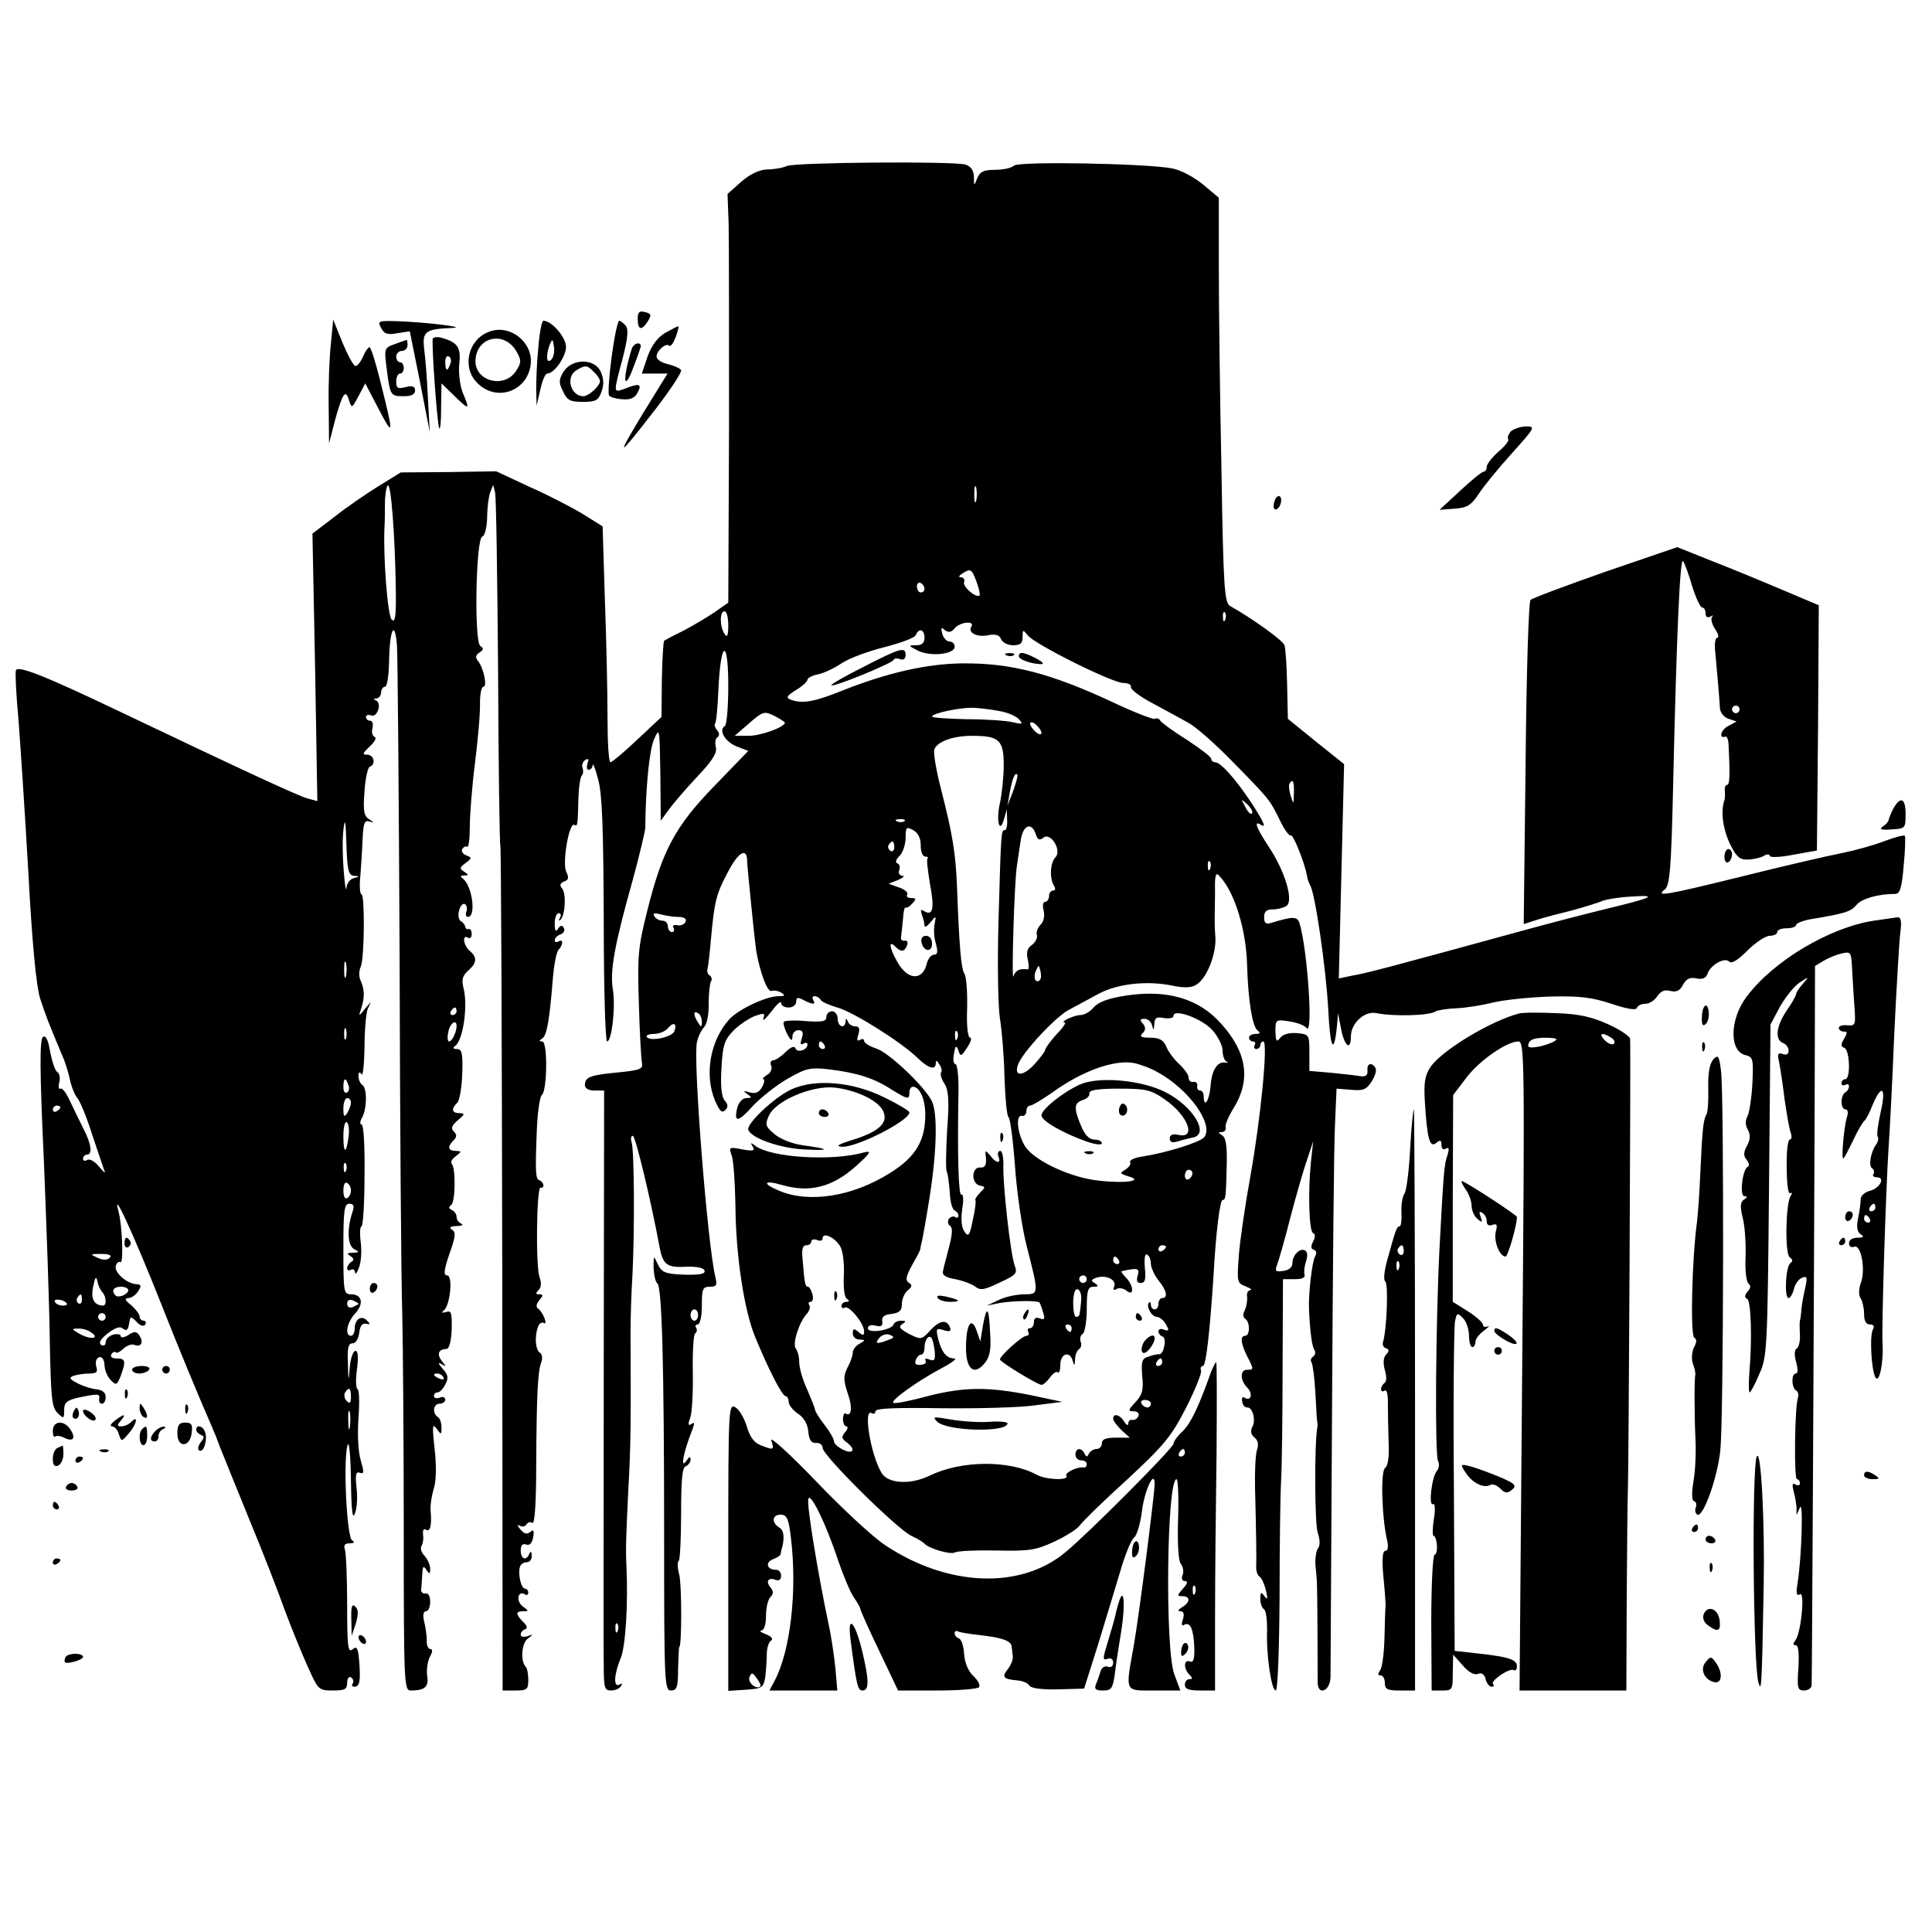 <?xml version="1.0" standalone="no"?>
<!DOCTYPE svg PUBLIC "-//W3C//DTD SVG 20010904//EN"
 "http://www.w3.org/TR/2001/REC-SVG-20010904/DTD/svg10.dtd">
<svg version="1.0" xmlns="http://www.w3.org/2000/svg"
 width="512pt" height="512pt" viewBox="0 0 512 512"
 preserveAspectRatio="xMidYMid meet">
<g transform="translate(0,512) scale(0.1,-0.1)"
fill="#000000" stroke="none">
<path d="M2085 4680 c-11 -5 -34 -9 -52 -9 -21 -1 -45 -12 -69 -33 l-36 -32 3
-80 c1 -45 1 -288 1 -542 l-2 -461 -37 -26 c-21 -14 -58 -36 -83 -49 -25 -12
-47 -24 -50 -26 -2 -2 -5 -48 -6 -102 l-1 -100 -64 -60 c-35 -33 -67 -60 -71
-60 -5 0 -8 53 -8 118 0 66 -3 206 -7 313 l-6 194 -51 32 c-28 17 -91 50 -141
72 l-90 42 -126 -2 -127 -1 -60 -37 c-32 -20 -85 -56 -116 -81 l-58 -44 7
-354 6 -355 -26 7 c-23 6 -170 74 -495 229 -205 98 -275 125 -278 110 -2 -8 1
-67 7 -131 5 -64 17 -245 26 -402 10 -189 21 -302 31 -335 15 -46 22 -64 58
-150 8 -17 17 -46 21 -65 4 -19 13 -42 20 -50 7 -8 24 -49 37 -90 14 -41 28
-84 32 -95 7 -17 5 -16 -12 4 -11 13 -24 21 -31 17 -6 -4 -11 -2 -11 3 0 6 5
11 10 11 16 0 12 29 -9 69 -10 20 -26 53 -36 74 -9 20 -20 35 -25 32 -4 -3 -6
4 -3 16 3 12 1 24 -5 28 -6 3 -14 28 -19 53 -5 32 -12 45 -19 40 -9 -5 -9 -86
2 -322 7 -173 15 -392 16 -486 3 -147 5 -173 20 -188 17 -17 18 -16 18 7 0 20
7 26 37 33 53 11 58 11 56 -3 -2 -7 2 -13 7 -13 6 0 10 8 10 18 0 11 -8 18
-23 20 -13 1 -36 8 -51 16 -22 11 -24 15 -11 20 9 3 28 6 41 6 20 0 24 4 19
19 -3 11 0 21 7 24 8 3 14 -5 15 -20 0 -14 8 -32 17 -41 14 -14 16 -13 26 12
14 39 13 46 -11 46 -12 0 -17 4 -14 11 4 6 9 8 12 5 3 -3 12 2 20 10 9 8 22
13 29 10 18 -7 25 6 14 24 -8 12 -13 13 -30 2 -11 -7 -20 -8 -20 -3 0 5 -9 7
-20 4 -11 -3 -20 -12 -20 -20 0 -8 -5 -11 -12 -7 -7 5 -2 15 17 30 21 16 33
20 41 13 9 -7 13 -4 16 12 3 21 4 22 20 6 10 -11 19 -13 23 -7 3 5 1 10 -4 10
-6 0 -11 5 -11 11 0 6 -10 19 -22 30 -17 13 -19 18 -8 19 8 0 20 8 26 18 10
15 8 18 -6 19 -26 2 -59 33 -53 49 3 8 8 12 12 9 9 -5 5 98 -5 135 -18 65 38
-56 115 -250 42 -107 98 -242 130 -315 5 -11 16 -38 24 -60 9 -22 43 -107 77
-190 34 -82 77 -192 95 -243 19 -51 47 -119 62 -152 26 -58 28 -60 65 -60 32
0 38 3 38 21 0 11 5 17 10 14 6 -4 8 -11 5 -16 -4 -5 -2 -9 4 -9 14 0 17 15
13 66 -3 37 -6 43 -18 33 -12 -10 -14 8 -14 119 0 72 -3 137 -6 146 -4 11 0
16 12 16 13 0 15 3 7 8 -14 9 -24 211 -12 252 4 14 8 -25 9 -90 1 -81 4 -108
10 -92 6 13 8 43 5 68 -4 36 -2 45 9 41 11 -4 11 2 2 33 -7 23 -9 69 -6 112 3
40 2 75 -2 76 -5 2 -6 26 -2 53 4 32 3 49 -4 49 -6 0 -13 -19 -15 -43 -3 -40
-4 -40 -5 11 -2 39 1 52 12 52 9 0 16 12 18 28 2 18 8 26 18 24 11 -3 12 -1 3
8 -15 16 -33 4 -33 -21 0 -10 -4 -19 -10 -19 -17 0 -11 35 11 59 24 26 19 51
-11 51 -19 0 -20 6 -20 120 0 102 2 120 16 120 11 0 14 -6 8 -22 -15 -46 -13
-88 4 -98 15 -8 15 -9 -3 -10 -15 0 -17 -2 -6 -9 9 -6 10 -11 2 -15 -6 -4 -11
-12 -11 -17 0 -6 5 -7 10 -4 6 3 10 0 11 -7 0 -7 5 -2 10 12 6 14 8 44 5 68
-3 23 -2 42 2 42 4 0 8 61 8 135 1 76 -2 135 -8 135 -5 0 -4 9 2 19 13 25 13
78 0 86 -5 3 -10 14 -10 23 0 11 3 13 8 5 4 -6 7 26 8 70 0 45 4 91 8 102 l9
20 -17 -20 c-16 -20 -16 -19 -8 5 9 29 8 48 -3 73 -4 9 -4 25 1 35 10 22 11
192 2 192 -4 0 -6 22 -3 49 2 27 5 71 6 99 2 41 5 49 18 45 13 -4 13 -3 -1 6
-14 9 -16 23 -12 74 2 34 9 64 14 65 17 6 11 32 -7 32 -14 0 -12 4 7 22 13 12
19 23 13 25 -6 2 -9 13 -6 23 3 11 0 20 -6 20 -6 0 -11 4 -11 10 0 5 6 7 14 4
16 -6 29 33 12 40 -7 3 -7 5 2 5 6 1 12 8 12 16 0 8 5 15 10 15 6 0 10 28 11
63 1 87 15 119 21 47 2 -30 5 -404 7 -830 1 -426 4 -849 7 -940 2 -91 4 -353
4 -582 0 -405 1 -418 19 -418 37 0 48 10 43 39 -2 16 1 38 7 50 8 14 8 21 1
21 -5 0 -10 10 -9 23 0 12 -3 34 -7 50 -4 17 -2 27 5 27 6 0 11 11 11 25 0 15
-5 24 -12 22 -7 -1 -13 4 -12 11 1 6 2 24 3 40 1 21 3 24 11 12 8 -13 10 -12
10 3 0 10 -7 25 -15 34 -8 8 -12 20 -8 26 4 7 6 20 4 31 -1 11 2 16 8 12 11
-7 16 12 12 52 -1 13 3 38 8 55 7 20 8 60 3 106 -7 62 -6 70 5 55 12 -17 13
-17 13 3 0 12 -4 25 -10 28 -15 10 -12 35 5 35 8 0 15 5 15 11 0 6 -7 9 -15 5
-8 -3 -15 -1 -15 4 0 6 4 10 10 10 5 0 14 9 20 21 9 17 8 25 -7 42 -12 13 -13
18 -3 12 13 -8 13 -7 1 8 -14 18 -9 32 12 32 7 0 13 20 14 52 1 44 -1 51 -15
46 -11 -3 -13 -2 -6 4 17 13 25 93 9 93 -10 0 -9 13 6 57 16 45 18 58 7 64 -9
6 -5 9 12 10 14 0 19 3 13 6 -7 2 -13 11 -13 18 0 7 -6 16 -12 18 -9 4 -10 8
-2 14 11 9 12 98 1 109 -4 4 1 13 11 20 16 13 16 13 0 14 -21 0 -23 11 -6 28
9 9 9 15 1 23 -9 9 -6 16 10 30 19 16 20 18 5 19 -21 0 -23 11 -6 28 6 6 12
41 13 77 2 53 -1 65 -14 65 -10 0 -12 3 -5 8 21 14 35 107 22 155 -5 21 -2 32
13 45 23 20 24 35 4 52 -17 14 -21 45 -5 35 6 -3 10 1 10 9 0 9 -3 15 -7 14
-5 -2 -9 1 -10 6 -1 5 -6 12 -12 15 -6 4 -8 17 -4 29 3 12 10 19 15 16 5 -3 7
-12 4 -20 -3 -8 -1 -14 4 -14 23 0 11 85 -14 102 -7 5 -6 8 4 8 13 0 13 1 0
10 -13 8 -12 11 4 23 17 13 17 14 2 20 -10 4 -14 11 -11 17 4 6 9 8 13 6 4 -2
7 21 7 52 0 32 6 109 14 172 8 63 14 134 13 158 0 23 4 42 9 42 11 0 1 49 -14
68 -8 10 -7 16 4 23 11 7 11 11 2 17 -17 11 -12 284 5 290 7 2 12 24 13 50 0
26 4 56 8 67 l8 20 5 -20 c3 -11 6 -225 8 -475 1 -250 4 -458 6 -461 2 -3 4
-508 5 -1122 l1 -1117 34 0 c31 0 34 3 34 28 0 16 -3 32 -7 35 -14 15 -11 61
5 74 16 12 16 13 0 7 -10 -3 -18 -2 -18 4 0 6 5 12 11 14 8 3 6 10 -5 20 -20
21 -20 28 1 28 15 0 15 1 -2 13 -18 14 -13 43 6 32 5 -4 9 -1 9 4 0 6 -4 11
-9 11 -10 0 -19 40 -13 58 2 7 10 12 18 12 8 0 14 8 13 18 0 10 -3 12 -6 5 -8
-21 -23 -15 -23 8 0 14 5 19 14 16 9 -4 16 3 19 19 3 18 1 22 -8 14 -9 -7 -16
-5 -26 7 -8 9 -9 14 -2 10 6 -4 14 -3 18 3 4 6 11 8 16 4 6 -3 10 53 10 153 1
184 4 252 14 274 3 10 2 20 -4 24 -12 7 -15 44 -5 69 3 9 10 13 15 10 12 -7
-2 29 -15 38 -6 4 -5 12 3 22 11 13 11 16 0 16 -10 0 -10 3 -2 11 8 8 8 20 3
34 -11 28 -8 245 3 238 4 -2 7 0 7 6 0 5 -5 11 -10 13 -11 3 -12 20 -7 141 2
43 8 82 13 85 14 11 16 142 1 142 -9 0 -9 2 0 8 12 8 19 45 28 157 3 39 10 74
16 79 12 13 12 29 -1 21 -5 -3 -10 -2 -10 3 0 6 7 13 16 16 8 3 12 11 8 17 -4
8 -9 7 -15 -2 -6 -10 -9 -6 -9 14 0 15 5 27 11 27 5 0 7 -6 3 -12 -4 -7 -4
-10 1 -6 13 12 16 69 5 83 -8 9 -6 14 5 19 12 4 13 10 6 25 -12 21 7 133 21
125 9 -5 9 -2 11 75 1 27 5 52 9 56 4 4 4 13 2 20 -3 7 0 16 7 21 9 5 10 2 6
-9 -3 -10 -2 -17 3 -17 6 0 10 6 11 13 0 6 7 -10 14 -38 11 -38 14 -129 15
-372 0 -178 4 -323 9 -323 12 0 23 92 15 139 -8 48 5 119 52 286 18 66 33 129
34 140 1 109 11 207 23 235 15 34 15 31 17 -90 l1 -125 22 30 c12 17 46 56 75
87 40 42 53 63 49 78 -3 11 -1 23 4 26 6 4 6 11 0 18 -6 7 -9 15 -6 18 3 3 7
44 9 93 6 129 26 135 26 8 0 -56 -4 -104 -9 -107 -18 -11 1 -42 31 -54 l31
-12 -89 -92 c-105 -108 -139 -172 -179 -333 -24 -95 -26 -119 -22 -242 2 -76
6 -147 8 -158 4 -18 -3 -21 -63 -27 -74 -7 -88 -12 -88 -34 0 -8 10 -14 25
-14 l26 0 -1 -727 c0 -401 -1 -758 0 -795 0 -61 2 -68 19 -68 11 0 23 5 27 12
4 7 3 8 -4 4 -17 -10 -15 27 3 70 13 31 20 147 15 247 -2 45 -1 71 5 197 7
121 7 180 6 420 0 36 2 103 5 150 6 115 5 330 -2 352 -3 10 -2 18 3 18 7 0 47
-167 70 -290 9 -51 19 -60 71 -57 29 1 47 -3 49 -10 3 -9 -11 -12 -54 -11 -51
2 -59 6 -70 28 -11 24 -11 24 -11 -10 1 -19 5 -38 10 -41 12 -8 18 -209 18
-667 0 -392 1 -412 18 -412 16 0 19 9 19 58 1 31 2 57 3 57 7 0 7 166 0 192
-5 18 -5 35 -1 37 3 3 6 59 6 125 0 89 3 122 12 125 7 3 13 11 13 18 0 9 -3 8
-10 -2 -15 -23 -12 6 5 55 18 48 18 48 5 40 -6 -4 -7 2 -1 17 5 13 8 68 7 122
-1 53 2 100 6 102 5 3 6 10 3 15 -4 5 -1 9 4 9 6 0 11 21 11 50 0 44 2 50 21
50 18 0 20 4 15 25 -21 85 -60 579 -49 623 3 15 12 33 19 40 7 7 13 34 12 62
0 27 3 53 6 59 4 5 2 12 -3 16 -6 3 -8 11 -6 18 2 7 6 41 9 77 9 100 14 121
44 177 28 55 52 69 52 31 1 -23 20 -210 24 -238 11 -60 30 -111 41 -106 6 2
18 0 26 -5 11 -7 9 -9 -8 -9 -32 0 -105 -34 -130 -61 -51 -56 -67 -147 -38
-216 12 -27 18 -34 27 -25 8 8 8 15 -2 26 -8 11 -11 39 -8 86 3 59 8 74 30 97
15 16 41 33 57 40 26 9 29 9 24 -6 -3 -9 6 -1 21 18 14 19 26 30 26 23 0 -7 9
-12 20 -12 11 0 20 7 20 15 0 12 4 13 19 5 25 -13 34 -13 26 0 -3 6 -2 10 4
10 5 0 13 -4 16 -10 3 -5 23 -14 44 -20 41 -11 169 -91 213 -134 29 -28 48
-33 48 -13 0 8 3 7 9 -3 6 -8 8 -18 5 -22 -3 -4 1 -18 9 -30 11 -18 13 -45 7
-123 -3 -55 -4 -104 -1 -110 3 -5 6 -30 8 -55 1 -25 7 -46 13 -48 5 -2 10 -8
10 -13 0 -6 -4 -8 -9 -4 -5 3 -13 0 -17 -6 -3 -6 -2 -14 4 -18 7 -4 6 -22 -3
-56 -7 -28 -15 -56 -16 -64 -3 -10 8 -17 33 -21 20 -4 44 -13 53 -20 13 -10
23 -9 64 11 44 20 48 25 40 45 -11 31 -31 208 -30 262 1 23 -3 42 -8 42 -6 0
-8 -7 -5 -15 8 -20 -6 -19 -22 3 -13 15 -14 15 -11 -8 1 -18 -3 -25 -15 -24
-24 2 -25 -43 -1 -48 15 -3 15 -4 0 -19 -9 -9 -14 -18 -12 -20 2 -3 -1 -26 -7
-52 -8 -42 -12 -46 -22 -31 -8 11 -10 32 -6 60 4 24 3 41 -2 38 -8 -5 -11 102
-8 269 1 42 -3 77 -8 77 -5 0 -7 12 -4 27 4 23 6 24 12 9 5 -17 8 -16 23 8 10
14 13 26 8 26 -6 0 -10 31 -8 78 1 42 -2 83 -7 91 -9 14 -14 71 -20 236 -4 85
-11 132 -42 253 -13 50 -21 98 -18 106 8 21 50 36 100 36 72 0 84 -11 84 -78
0 -31 -5 -76 -10 -100 -11 -47 -1 -85 11 -42 l7 25 1 -27 c1 -16 -2 -28 -6
-28 -10 0 -10 1 -17 -245 -3 -112 -1 -224 4 -255 5 -30 11 -100 12 -155 2 -55
6 -103 11 -106 4 -3 12 -62 17 -132 5 -70 19 -164 31 -210 33 -129 33 -127 -9
-127 -21 -1 -50 -7 -67 -16 l-30 -14 35 7 c35 6 100 7 105 1 1 -2 6 -13 9 -25
6 -18 4 -22 -8 -17 -11 4 -16 1 -16 -10 0 -9 -5 -16 -11 -16 -5 0 -7 -4 -4
-10 3 -5 1 -10 -5 -10 -11 0 -70 -53 -70 -63 0 -6 100 -67 110 -67 5 0 15 9
23 20 8 11 17 17 20 13 4 -3 7 6 7 20 0 31 26 38 33 10 4 -14 5 -13 6 4 0 12
5 24 11 28 5 3 7 12 4 19 -3 8 -1 17 5 21 6 3 11 33 11 66 0 49 3 59 18 59 13
0 14 2 4 9 -11 7 -11 9 1 14 25 10 56 -3 50 -21 -4 -10 -2 -13 6 -8 6 4 18 2
26 -4 21 -18 20 13 -1 34 -8 9 -14 16 -12 17 43 10 49 8 43 -11 -4 -14 -2 -20
8 -20 12 0 14 10 11 40 -2 25 0 39 6 35 6 -3 10 -14 10 -24 0 -10 9 -30 20
-44 22 -27 26 -47 10 -47 -5 0 -10 -7 -10 -15 0 -8 -4 -15 -10 -15 -5 0 -10 5
-10 12 0 6 -2 9 -5 6 -9 -9 7 -38 21 -38 7 0 18 -9 24 -20 9 -16 8 -18 -5 -14
-8 4 -15 2 -15 -4 0 -6 5 -12 11 -14 12 -4 3 -48 -9 -47 -4 1 -16 -2 -28 -6
-18 -5 -20 -13 -17 -52 4 -36 0 -50 -18 -69 -20 -21 -20 -24 -5 -24 10 0 16
-6 13 -12 -2 -7 -10 -12 -16 -11 -6 2 -11 -3 -11 -10 0 -6 -5 -4 -11 6 -11 18
-29 23 -29 7 0 -5 10 -18 22 -30 l22 -20 -37 0 c-26 0 -37 -4 -37 -15 0 -8 -6
-15 -14 -15 -8 0 -17 -6 -20 -12 -5 -10 -7 -10 -12 0 -8 17 -24 15 -24 -3 0
-8 7 -15 15 -15 8 0 15 -4 15 -10 0 -5 -3 -10 -7 -9 -18 3 -52 -14 -47 -22 8
-13 -54 -11 -79 3 -72 39 -199 38 -282 -2 -53 -26 -112 -22 -129 7 -29 49 -49
172 -26 158 6 -3 10 -1 10 5 0 8 53 10 178 8 97 -1 209 2 247 8 l70 9 -85 18
c-111 22 -174 22 -272 -3 -44 -12 -84 -20 -90 -18 -12 4 60 56 127 92 27 14
43 26 34 26 -21 0 -34 17 -43 53 -6 26 -5 28 15 22 15 -5 20 -3 17 6 -8 23
-27 21 -52 -6 -24 -26 -25 -26 -57 -10 -24 13 -29 19 -18 26 11 7 11 9 -3 9
-9 0 -18 -4 -20 -10 -5 -15 -68 -25 -68 -10 0 7 8 10 20 7 15 -4 20 -1 18 11
-2 12 5 18 25 20 21 3 27 9 27 26 0 13 7 29 15 36 13 10 13 15 3 21 -9 6 -7
17 9 46 12 21 22 40 22 43 0 3 2 12 4 20 2 8 12 62 21 120 19 122 21 222 5
253 -21 40 -113 127 -146 138 -18 6 -33 15 -33 20 0 6 -5 7 -11 3 -8 -4 -9 0
-4 15 4 15 2 21 -8 21 -9 0 -18 6 -20 13 -4 9 -6 9 -6 0 -2 -21 -21 -14 -21 7
0 11 -7 20 -15 20 -8 0 -15 -7 -15 -15 0 -12 -11 -14 -55 -11 -30 3 -56 1 -58
-2 -2 -4 2 -18 9 -32 10 -19 14 -20 14 -7 0 9 7 17 16 17 11 0 14 -6 9 -21 -5
-15 -4 -19 4 -15 6 4 11 3 11 -2 0 -15 -28 -23 -32 -10 -3 7 -13 3 -26 -10
-12 -12 -27 -22 -33 -22 -6 0 -9 -7 -5 -15 3 -8 -2 -19 -12 -24 -9 -6 -13 -11
-9 -11 4 0 3 -9 -3 -20 -8 -15 -17 -19 -33 -15 -17 5 -19 4 -7 -4 13 -9 13
-11 -2 -11 -10 0 -20 -11 -24 -25 -10 -41 2 -40 41 4 21 22 62 55 92 72 49 28
59 31 111 25 73 -9 118 -23 164 -53 44 -27 48 -28 48 -8 0 8 4 15 9 15 17 0
31 -28 33 -66 2 -74 -23 -119 -94 -163 -99 -62 -213 -80 -292 -47 -47 19 -43
30 5 16 75 -22 136 -6 199 51 37 34 41 40 20 35 -85 -24 -248 -14 -289 18 -12
9 -13 8 -6 -3 6 -11 1 -12 -28 -7 -35 7 -36 6 -28 -16 5 -13 9 -74 10 -135 1
-130 23 -277 53 -348 35 -85 71 -155 80 -155 4 0 8 -7 8 -15 0 -8 11 -22 24
-31 16 -10 26 -27 28 -47 2 -23 8 -32 21 -31 9 1 17 -5 17 -13 0 -20 196 -214
235 -233 17 -8 32 -17 35 -21 12 -13 70 -30 81 -23 7 4 57 6 110 5 86 -2 104
1 152 23 30 14 61 33 69 44 7 10 63 65 125 121 99 92 117 114 156 190 24 47
42 92 40 99 -3 6 0 12 5 12 8 0 18 88 28 240 6 112 17 200 24 200 8 0 9 6 11
94 1 49 -2 71 -12 77 -11 7 -11 9 -1 9 7 0 12 6 10 13 -2 6 8 29 21 50 46 74
36 147 -31 222 -60 69 -145 94 -258 76 -44 -7 -70 -17 -82 -31 -9 -11 -24 -20
-35 -20 -16 0 -57 -19 -41 -20 4 0 -6 -15 -23 -32 -16 -18 -29 -36 -29 -40 0
-4 -13 -21 -29 -39 -30 -32 -55 -33 -43 0 12 33 101 128 135 145 17 9 52 28
76 41 50 28 130 37 198 23 27 -6 49 -6 61 1 29 15 55 80 53 126 -2 22 -2 47
-2 55 0 8 1 39 1 69 -1 43 2 51 12 39 40 -42 71 -143 73 -238 3 -94 14 -163
29 -172 7 -5 5 -8 -6 -8 -10 0 -18 -4 -18 -10 0 -5 5 -10 11 -10 5 0 7 -4 4
-10 -3 -5 -1 -10 4 -10 6 0 11 5 11 10 0 6 4 10 8 10 13 0 -7 -204 -34 -355
-14 -77 -28 -173 -31 -212 -5 -70 -5 -73 18 -82 13 -5 19 -10 12 -10 -6 -1
-10 -9 -8 -18 1 -10 -2 -26 -6 -35 -6 -10 -5 -19 1 -23 13 -8 13 -45 0 -45
-14 0 -12 -20 5 -54 18 -35 18 -36 0 -36 -19 0 -19 -27 0 -47 16 -16 11 -38
-7 -27 -5 4 -8 -1 -6 -10 1 -10 7 -16 13 -16 14 2 24 -33 14 -51 -6 -11 -4
-21 6 -29 9 -7 11 -19 6 -33 -4 -12 -6 -58 -5 -102 3 -115 4 -187 3 -209 0
-11 4 -22 10 -25 5 -4 12 -20 16 -36 5 -23 4 -26 -4 -15 -9 12 -11 11 -11 -7
0 -12 4 -24 10 -28 5 -3 8 -27 8 -53 -3 -64 11 -162 23 -162 5 0 9 102 10 248
0 136 2 274 4 307 2 33 4 167 4 298 l1 237 31 0 c20 0 29 4 26 13 -2 6 0 22 4
34 5 14 4 25 -2 29 -14 8 -34 -12 -34 -34 0 -10 -9 -18 -24 -20 -20 -3 -23 -1
-17 15 4 10 21 68 36 128 16 61 36 130 45 155 l15 45 -6 -55 c-8 -78 -5 -184
6 -188 6 -2 6 -10 0 -22 -7 -13 -6 -20 2 -22 7 -3 8 -9 3 -18 -8 -13 -18 -103
-16 -140 3 -64 8 -97 14 -107 4 -6 3 -14 -3 -18 -6 -4 -8 -11 -4 -16 3 -6 8
-43 10 -82 2 -40 4 -74 5 -77 1 -3 1 -9 0 -13 -8 -44 -7 -256 1 -278 6 -18 7
-34 1 -42 -5 -6 -8 -27 -7 -44 2 -18 4 -41 4 -50 1 -15 2 -173 2 -261 0 -37
33 -24 34 13 0 17 2 333 4 703 2 371 5 715 8 765 l4 92 38 -3 c32 -3 41 0 55
22 9 14 14 30 10 36 -10 16 -23 12 -21 -7 1 -13 -5 -17 -19 -15 -11 2 -46 6
-77 9 l-58 5 0 49 c0 47 -1 48 -32 51 -21 2 -38 -3 -45 -12 -10 -13 -12 -10
-13 17 0 31 1 32 38 26 20 -3 40 -11 44 -17 19 -27 3 208 -18 277 -6 19 -17
19 -76 1 -13 -4 -18 0 -18 15 0 15 6 21 23 21 12 0 28 4 36 9 20 13 -3 91 -46
156 -33 50 -41 71 -23 60 17 -11 11 4 -24 58 -42 63 -81 107 -96 107 -5 0 -10
4 -10 9 0 5 -29 27 -64 50 -35 22 -67 45 -71 51 -3 6 -10 8 -15 5 -4 -2 -54
17 -111 44 -165 77 -270 104 -398 103 -96 -1 -199 -25 -316 -71 -76 -31 -109
-37 -140 -25 -13 5 -10 10 14 25 17 10 31 23 31 28 0 4 12 11 28 14 15 3 43
16 62 29 19 13 70 32 114 43 43 11 81 25 83 32 8 20 23 15 23 -7 0 -14 -7 -20
-22 -20 -22 0 -21 -1 4 -14 33 -17 98 -10 98 10 0 8 -6 14 -14 14 -7 0 -16 9
-19 21 -4 16 -3 18 7 9 10 -7 17 -6 26 5 14 17 55 21 44 4 -10 -16 16 -29 47
-22 18 3 28 0 32 -11 4 -9 18 -16 32 -16 19 0 25 5 25 22 0 20 1 20 13 5 16
-23 225 -127 254 -127 13 0 22 -5 20 -11 -1 -6 25 -26 58 -43 33 -18 76 -41
95 -52 19 -10 70 -55 113 -99 103 -105 101 -103 128 -157 12 -26 26 -45 30
-42 6 4 38 -76 43 -109 1 -7 5 -17 8 -23 13 -20 42 -219 48 -329 5 -104 15
-123 23 -45 l3 35 8 -42 c9 -46 26 -59 26 -20 0 36 37 69 68 62 45 -9 141 -7
157 5 6 3 30 7 55 8 25 1 68 8 96 15 28 7 95 14 150 16 81 2 112 -2 164 -19
42 -14 66 -18 68 -11 2 6 12 11 23 11 10 0 24 9 31 20 9 13 19 18 34 14 16 -4
26 0 34 16 9 16 18 21 36 17 16 -3 25 1 29 12 7 23 45 45 57 33 7 -7 23 3 49
29 21 21 48 39 59 39 11 0 20 5 20 10 0 6 11 10 25 10 14 0 25 4 25 9 0 4 17
11 38 15 92 15 107 20 122 38 13 16 56 29 102 29 13 0 18 15 23 75 4 41 5 77
3 79 -2 3 -27 -4 -54 -14 -28 -11 -79 -25 -114 -32 -36 -7 -153 -34 -261 -61
-211 -52 -232 -55 -207 -35 13 10 17 53 22 277 9 392 18 602 26 593 4 -4 15
-34 24 -65 10 -32 22 -58 27 -58 5 0 9 -7 9 -16 0 -9 5 -12 13 -8 6 4 9 3 4
-1 -4 -5 0 -19 8 -32 9 -13 11 -23 6 -23 -6 0 -8 -19 -5 -42 4 -46 10 -109 12
-145 1 -12 11 -24 23 -28 l21 -7 -22 -12 c-20 -10 -26 -35 -7 -28 4 1 8 -10 8
-25 4 -76 3 -103 -4 -103 -5 0 -7 -8 -6 -17 1 -10 0 -20 -1 -23 -10 -29 -5
-72 12 -111 18 -38 27 -47 47 -47 14 0 34 4 44 9 9 6 17 6 17 1 0 -5 28 -4 63
3 l62 11 3 325 2 325 -97 41 c-54 23 -139 58 -188 77 l-90 36 -190 -65 c-105
-37 -194 -70 -199 -75 -5 -5 -11 -200 -13 -434 l-5 -425 34 11 c18 6 60 17 93
25 33 9 68 20 78 24 9 5 45 11 80 13 74 5 57 -3 -68 -33 -49 -12 -146 -37
-215 -56 -354 -97 -418 -114 -454 -120 l-38 -8 7 284 7 284 -75 60 -74 60 -2
90 c-1 50 -4 97 -7 105 -4 13 -87 72 -144 104 -15 8 -18 48 -23 360 -4 193 -7
434 -7 536 l0 186 -43 36 c-25 20 -59 38 -82 42 -73 13 -406 19 -418 7 -6 -6
-28 -11 -49 -11 -31 0 -41 -5 -48 -22 -9 -22 -9 -22 -9 3 -1 19 -8 28 -23 33
-35 9 -450 6 -473 -4z m-1036 -1125 c1 -70 -2 -86 -11 -77 -11 11 -23 169 -19
247 1 11 1 37 1 58 0 21 3 43 7 50 9 13 20 -132 22 -278z m1538 238 c-3 -10
-5 -2 -5 17 0 19 2 27 5 18 2 -10 2 -26 0 -35z m1 -215 c6 -17 10 -33 8 -36
-9 -8 -46 24 -41 35 2 7 -1 13 -8 13 -8 0 -6 4 3 10 22 14 25 13 38 -22z
m-138 -19 c0 -5 -4 -9 -10 -9 -5 0 -10 7 -10 16 0 8 5 12 10 9 6 -3 10 -10 10
-16z m-520 -96 c0 -28 -3 -34 -10 -23 -13 20 -13 60 0 60 6 0 10 -17 10 -37z
m1317 15 c-3 -8 -6 -5 -6 6 -1 11 2 17 5 13 3 -3 4 -12 1 -19z m-595 -243 c21
-4 43 -14 49 -22 11 -12 8 -13 -17 -7 -16 4 -71 8 -121 8 -51 1 -93 4 -93 7 0
9 81 26 115 23 17 -1 47 -5 67 -9z m1958 5 c0 -5 -4 -10 -10 -10 -5 0 -10 5
-10 10 0 6 5 10 10 10 6 0 10 -4 10 -10z m-2530 -35 c0 -12 -64 -35 -96 -35
l-37 0 38 33 c37 32 40 33 67 20 15 -8 28 -16 28 -18z m680 -27 c0 -6 -7 -5
-15 2 -8 7 -15 17 -15 22 0 6 7 5 15 -2 8 -7 15 -17 15 -22z m-75 -154 l-15
-39 6 35 c7 38 14 54 20 47 2 -2 -3 -21 -11 -43z m744 -6 c-1 -31 -1 -31 -8
-8 -5 14 -6 28 -4 33 9 15 13 6 12 -25z m-111 -54 c-4 -3 -12 5 -18 18 -12 22
-12 22 6 6 10 -10 15 -20 12 -24z m-2380 -165 c16 -1 16 -2 0 -6 -10 -2 -19
-14 -20 -26 -1 -12 -4 7 -7 43 -3 36 -4 85 -1 110 4 35 6 27 8 -37 2 -70 6
-83 20 -84z m1459 145 c-3 -3 -12 -4 -19 -1 -8 3 -5 6 6 6 11 1 17 -2 13 -5z
m43 -64 c0 -17 5 -30 12 -30 6 0 9 -2 6 -5 -3 -3 1 -34 7 -70 12 -64 7 -84
-17 -69 -8 5 -9 2 -5 -10 4 -10 7 -23 7 -29 0 -6 7 -2 16 9 15 18 15 18 11 -4
-3 -13 -2 -36 3 -52 6 -23 5 -30 -5 -30 -7 0 -16 -11 -19 -24 -11 -46 -51 -44
-78 5 -21 36 -24 59 -6 41 16 -16 25 -15 32 3 3 8 0 14 -7 12 -7 -1 -11 4 -9
11 1 6 3 27 5 46 1 19 4 33 7 31 3 -2 11 3 18 11 11 12 10 14 -3 14 -9 0 -14
4 -11 9 4 5 -6 14 -21 19 l-28 10 25 10 c14 6 19 11 11 11 -7 1 -11 7 -8 15 3
8 1 16 -5 18 -6 2 -4 10 6 20 9 9 16 31 16 48 0 28 2 30 20 20 13 -7 20 -21
20 -40z m305 29 c5 -15 10 -17 20 -9 19 16 50 -34 32 -52 -14 -14 -16 -56 -4
-75 5 -8 4 -13 -2 -13 -6 0 -11 -7 -11 -15 0 -8 -5 -15 -10 -15 -6 0 -8 -10
-4 -24 3 -14 0 -29 -9 -37 -7 -8 -12 -20 -9 -27 2 -7 -4 -19 -13 -26 -13 -9
-16 -20 -11 -40 3 -14 3 -26 -1 -25 -20 3 -32 -2 -37 -18 -6 -21 2 251 9 293
2 16 7 46 10 67 6 41 29 50 40 16z m-375 -35 c0 -8 -5 -12 -10 -9 -6 4 -8 11
-5 16 9 14 15 11 15 -7z m837 -56 c-3 -8 -6 -5 -6 6 -1 11 2 17 5 13 3 -3 4
-12 1 -19z m-1409 -128 c15 0 22 -5 19 -12 -2 -7 -12 -12 -22 -10 -10 2 -14
-1 -10 -7 3 -6 1 -11 -4 -11 -6 0 -11 7 -11 15 0 8 -6 15 -14 15 -8 0 -18 5
-22 12 -5 8 0 9 17 5 13 -4 35 -7 47 -7z m-881 -157 c-3 -10 -5 -2 -5 17 0 19
2 27 5 18 2 -10 2 -26 0 -35z m1839 -10 c-11 -11 -19 6 -11 24 8 17 8 17 12 0
3 -10 2 -21 -1 -24z m-1546 -83 c0 -5 -5 -10 -11 -10 -5 0 -7 5 -4 10 3 6 8
10 11 10 2 0 4 -4 4 -10z m650 -28 c0 -15 -2 -15 -10 -2 -13 20 -13 33 0 25 6
-3 10 -14 10 -23z m1353 -22 c15 -17 27 -41 27 -54 0 -14 5 -27 10 -29 6 -3 5
-4 -2 -3 -22 4 -37 -20 -40 -63 -3 -38 -18 -60 -18 -26 0 8 -4 15 -10 15 -5 0
-9 6 -7 13 1 6 -4 11 -10 10 -7 -2 -13 3 -13 11 0 8 -12 24 -26 37 -14 13 -29
34 -34 47 -7 16 -18 22 -42 22 -24 0 -29 3 -20 12 8 8 9 15 1 25 -9 10 -8 13
4 13 9 0 18 -8 20 -17 4 -15 5 -14 6 3 1 17 6 20 26 16 14 -2 25 0 25 6 0 20
75 -7 103 -38z m-2003 11 c0 -16 -12 -41 -20 -41 -4 0 -5 11 -2 25 4 23 22 36
22 16z m577 -14 c-6 -16 -65 -28 -73 -15 -3 4 6 8 19 8 14 0 30 7 37 15 15 18
25 13 17 -8z m-870 -19 c-3 -7 -5 -2 -5 12 0 14 2 19 5 13 2 -7 2 -19 0 -25z
m1620 0 c-3 -8 -6 -5 -6 6 -1 11 2 17 5 13 3 -3 4 -12 1 -19z m-352 -18 c3 -5
1 -10 -4 -10 -6 0 -11 5 -11 10 0 6 2 10 4 10 3 0 8 -4 11 -10z m884 -72 c83
-46 149 -139 122 -172 -11 -13 -99 -41 -164 -51 -21 -3 -35 -10 -32 -15 3 -5
-3 -13 -12 -19 -16 -10 -16 -11 6 -18 44 -12 -4 -20 -75 -12 -74 7 -169 51
-196 89 -21 31 -28 86 -10 83 6 -2 12 4 12 12 0 8 4 15 10 15 5 0 32 16 59 35
79 57 163 87 215 78 16 -3 46 -14 65 -25z m-2146 -33 c4 -8 2 -17 -3 -20 -6
-4 -10 3 -10 14 0 25 6 27 13 6z m7 -47 c0 -7 -5 -20 -10 -28 -8 -12 -10 -9
-10 13 0 15 5 27 10 27 6 0 10 -6 10 -12z m-770 -12 c0 -3 -4 -8 -10 -11 -5
-3 -10 -1 -10 4 0 6 5 11 10 11 6 0 10 -2 10 -4z m764 -77 c-6 -48 -14 -48
-14 0 0 23 4 40 9 37 5 -3 7 -20 5 -37z m-7 -91 c-3 -8 -6 -5 -6 6 -1 11 2 17
5 13 3 -3 4 -12 1 -19z m2243 -7 c0 -6 -4 -13 -10 -16 -5 -3 -10 1 -10 9 0 9
5 16 10 16 6 0 10 -4 10 -9z m-2230 -46 c0 -8 -4 -17 -10 -20 -6 -4 -10 5 -10
20 0 15 4 24 10 20 6 -3 10 -12 10 -20z m1299 -153 c6 -15 9 -49 7 -77 -1 -28
2 -53 8 -57 8 -5 7 -8 -1 -8 -7 0 -13 -5 -13 -11 0 -5 4 -8 9 -4 11 6 51 -42
51 -63 0 -12 -3 -12 -15 -2 -12 10 -15 10 -15 -4 0 -9 8 -16 18 -16 16 -1 16
-1 0 -11 -10 -5 -18 -16 -18 -23 0 -8 -6 -26 -14 -40 -11 -23 -11 -33 0 -67
14 -38 11 -65 -5 -55 -3 3 -7 -4 -7 -15 0 -10 4 -19 9 -19 5 0 4 -7 -3 -15
-11 -13 -10 -18 6 -29 10 -8 16 -17 12 -21 -8 -9 -48 13 -48 26 0 6 -11 25
-25 43 -14 18 -25 36 -25 40 0 4 -10 28 -21 54 -12 25 -21 58 -21 72 0 14 -4
30 -9 36 -10 12 9 71 29 92 7 8 10 18 7 23 -4 5 -2 9 3 9 6 0 8 9 5 20 -3 11
-8 20 -12 20 -7 0 -9 8 -14 73 -3 26 0 37 10 37 7 0 13 4 13 10 0 5 7 7 15 4
8 -4 15 -2 15 4 0 20 39 -1 49 -26z m861 4 c0 -3 -4 -8 -10 -11 -5 -3 -10 -1
-10 4 0 6 5 11 10 11 6 0 10 -2 10 -4z m-2799 -29 c-7 -7 -18 -7 -33 0 -20 9
-20 10 10 10 22 0 29 -4 23 -10z m2674 -7 c3 -5 1 -10 -4 -10 -6 0 -11 5 -11
10 0 6 2 10 4 10 3 0 8 -4 11 -10z m-2694 -84 c11 -12 12 -36 2 -36 -24 1 -33
18 -26 51 5 25 8 28 11 14 2 -11 8 -24 13 -29z m2609 34 c0 -5 -4 -10 -10 -10
-5 0 -10 5 -10 10 0 6 5 10 10 10 6 0 10 -4 10 -10z m-2540 -29 c0 -11 -26
-22 -34 -14 -12 12 -5 23 14 23 11 0 20 -4 20 -9z m2525 -29 c-1 -15 -3 -30
-4 -34 0 -5 -5 -8 -9 -8 -5 0 -8 17 -8 39 1 25 5 37 13 34 6 -3 10 -17 8 -31z
m-2648 3 c0 -8 -4 -12 -9 -9 -5 3 -6 10 -3 15 9 13 12 11 12 -6z m-41 -8 c4
-4 0 -7 -9 -7 -9 0 -18 4 -21 9 -7 10 20 9 30 -2z m774 -2 c0 -2 -7 -5 -15 -9
-9 -3 -15 0 -15 9 0 9 6 12 15 9 8 -4 15 -7 15 -9z m900 -30 c0 -8 -4 -15 -10
-15 -5 0 -10 7 -10 15 0 8 5 15 10 15 6 0 10 -7 10 -15z m-1570 -5 c0 -5 -4
-10 -10 -10 -5 0 -10 5 -10 10 0 6 5 10 10 10 6 0 10 -4 10 -10z m2560 -30 c0
-5 -2 -10 -4 -10 -3 0 -8 5 -11 10 -3 6 -1 10 4 10 6 0 11 -4 11 -10z m-2600
-10 c26 -16 3 -22 -27 -6 -23 13 -24 15 -8 15 11 1 27 -3 35 -9z m2114 -21
c-30 -12 -37 -10 -24 5 6 8 19 12 27 9 14 -6 14 -8 -3 -14z m123 -29 c2 -24 0
-28 -14 -23 -9 4 -14 2 -10 -3 3 -6 -3 -10 -13 -11 -13 -1 -17 3 -13 13 3 8 9
14 14 14 5 0 9 8 9 18 0 20 10 35 18 27 3 -3 7 -18 9 -35z m603 -30 c0 -5 -5
-10 -11 -10 -5 0 -7 5 -4 10 3 6 8 10 11 10 2 0 4 -4 4 -10z m-1905 -40 c3 -6
-1 -7 -9 -4 -18 7 -21 14 -7 14 6 0 13 -4 16 -10z m-245 -52 c0 -16 -3 -19
-11 -11 -6 6 -8 16 -5 22 11 17 16 13 16 -11z m2120 -18 c0 -5 -4 -10 -9 -10
-6 0 -13 5 -16 10 -3 6 1 10 9 10 9 0 16 -4 16 -10z m-2123 -62 c-2 -13 -4 -5
-4 17 -1 22 1 32 4 23 2 -10 2 -28 0 -40z m710 -540 c-3 -8 -6 -5 -6 6 -1 11
2 17 5 13 3 -3 4 -12 1 -19z"/>
<path d="M2442 2623 c5 -25 28 -28 28 -4 0 12 -6 21 -16 21 -9 0 -14 -7 -12
-17z"/>
<path d="M2862 2246 c-46 -21 -102 -66 -102 -82 0 -14 56 -47 122 -70 21 -7
38 -9 38 -4 0 6 -9 10 -20 10 -13 0 -25 12 -35 36 -20 48 -19 61 5 69 11 3 19
12 17 18 -1 8 22 12 78 12 71 0 85 -3 121 -28 60 -41 86 -104 39 -95 -17 4
-25 1 -25 -9 0 -10 6 -12 21 -8 12 4 29 8 38 10 49 7 4 83 -71 121 -64 32
-176 42 -226 20z"/>
<path d="M2967 2186 c-3 -8 -2 -18 3 -21 13 -8 24 15 12 27 -6 6 -11 4 -15 -6z"/>
<path d="M2878 2063 c7 -3 16 -2 19 1 4 3 -2 6 -13 5 -11 0 -14 -3 -6 -6z"/>
<path d="M2211 1684 c0 -11 3 -14 6 -6 3 7 2 16 -1 19 -3 4 -6 -2 -5 -13z"/>
<path d="M1690 4274 c0 -29 11 -31 27 -5 10 16 9 20 -8 24 -15 4 -19 0 -19
-19z"/>
<path d="M877 4210 c-4 -35 -7 -108 -6 -164 l1 -101 16 62 c20 72 28 83 37 52
7 -22 8 -21 25 11 l18 34 36 -69 c40 -76 40 -69 3 78 -12 48 -24 87 -28 87 -3
0 -11 -11 -17 -25 -6 -14 -15 -25 -20 -25 -5 0 -20 28 -34 61 l-25 62 -6 -63z"/>
<path d="M1010 4251 c8 -16 17 -19 43 -14 l33 5 27 -134 26 -133 -5 90 c-2 50
-7 109 -10 131 -5 46 3 52 76 55 40 2 -79 16 -153 18 -44 1 -47 0 -37 -18z"/>
<path d="M1427 4203 c-4 -38 -6 -88 -6 -113 l1 -45 10 43 c5 23 13 42 18 42
19 0 50 45 50 71 0 25 -38 69 -60 69 -4 0 -10 -30 -13 -67z m34 -36 c-13 -13
-15 11 -4 40 7 16 8 15 11 -6 2 -13 -1 -28 -7 -34z"/>
<path d="M1621 4175 c-7 -52 -10 -98 -7 -103 2 -4 18 -9 35 -10 22 -2 33 3 41
18 12 23 4 25 -34 10 -31 -11 -31 -14 -6 80 14 54 16 78 8 87 -6 7 -14 13 -17
13 -4 0 -13 -43 -20 -95z"/>
<path d="M1763 4238 c-21 -13 -36 -33 -47 -63 l-15 -45 34 0 34 0 -66 -107
c-73 -121 -68 -119 36 15 39 51 69 97 66 101 -3 5 -19 12 -35 16 -17 4 -30 12
-30 20 0 16 25 37 33 29 4 -4 11 6 17 21 6 15 9 29 8 30 -2 1 -17 -7 -35 -17z"/>
<path d="M1294 4240 c-55 -22 -70 -95 -29 -135 49 -50 130 -24 141 46 10 61
-56 113 -112 89z m75 -52 c13 -23 13 -29 -2 -52 -31 -46 -107 -27 -107 27 1
65 77 82 109 25z"/>
<path d="M1147 4223 c-4 -9 11 -222 17 -238 3 -5 5 19 5 54 l1 65 35 -34 c39
-38 41 -37 21 10 -7 18 -11 51 -9 74 5 44 -3 58 -44 70 -12 4 -23 3 -26 -1z
m46 -68 c-7 -21 -13 -19 -13 6 0 11 4 18 10 14 5 -3 7 -12 3 -20z"/>
<path d="M1046 4208 c-28 -10 -28 -11 -21 -67 9 -70 10 -71 46 -71 19 0 29 5
29 15 0 11 -7 14 -25 9 -21 -5 -25 -3 -25 15 0 12 5 21 10 21 6 0 10 7 10 15
0 8 -4 15 -10 15 -5 0 -10 7 -10 15 0 8 7 15 15 15 8 0 15 7 15 15 0 8 -1 15
-2 14 -2 0 -16 -5 -32 -11z"/>
<path d="M1675 4198 c-14 -43 -22 -88 -16 -88 4 0 13 17 20 38 8 20 16 43 18
50 3 6 0 12 -6 12 -7 0 -13 -6 -16 -12z"/>
<path d="M1494 4136 c-13 -22 -14 -29 -2 -53 11 -24 19 -28 53 -28 34 0 41 4
49 27 7 18 6 35 -2 53 -16 35 -74 36 -98 1z m80 -2 c9 -8 16 -19 16 -24 0 -13
-30 -40 -44 -40 -34 0 -48 52 -18 69 23 14 28 14 46 -5z"/>
<path d="M4003 3976 c-6 -8 -9 -16 -6 -20 3 -3 -8 -18 -26 -33 -17 -15 -31
-33 -31 -40 0 -7 -4 -13 -8 -13 -5 0 -33 -23 -63 -51 l-54 -50 40 3 c32 2 44
9 63 38 12 19 52 68 88 108 63 70 64 72 37 72 -15 -1 -33 -7 -40 -14z"/>
<path d="M3377 3790 c-3 -11 -2 -20 3 -20 12 0 21 28 11 35 -5 2 -11 -4 -14
-15z"/>
<path d="M2287 3352 c-48 -24 -86 -46 -84 -48 5 -6 161 58 165 67 2 5 10 5 18
2 8 -3 14 1 14 11 0 23 -14 19 -113 -32z"/>
<path d="M2668 3383 c7 -3 16 -2 19 1 4 3 -2 6 -13 5 -11 0 -14 -3 -6 -6z"/>
<path d="M2700 3381 c0 -9 34 -21 60 -21 8 0 2 7 -14 15 -32 17 -46 19 -46 6z"/>
<path d="M5018 2978 c-7 -13 -12 -27 -13 -31 0 -4 -7 -12 -15 -17 -11 -8 -5
-10 23 -8 36 2 37 3 37 40 0 43 -13 49 -32 16z"/>
<path d="M4570 2849 c0 -11 5 -17 10 -14 6 3 10 13 10 21 0 8 -4 14 -10 14 -5
0 -10 -9 -10 -21z"/>
<path d="M4965 2680 c-116 -18 -265 -106 -336 -201 -45 -59 -47 -144 -4 -155
21 -5 22 -10 19 -75 -2 -38 -8 -78 -13 -87 -6 -11 -6 -24 1 -36 7 -13 7 -25
-2 -42 -10 -18 -10 -27 -1 -38 6 -8 8 -16 3 -18 -14 -5 -23 -78 -9 -78 8 0 8
-3 -1 -9 -10 -6 -11 -17 -4 -47 6 -21 9 -68 8 -104 -2 -36 2 -68 8 -72 6 -4 6
-12 -3 -21 -8 -10 -8 -16 -1 -19 10 -3 14 -104 6 -195 -2 -29 -2 -53 1 -53 2
0 14 21 25 48 21 45 22 65 26 487 l4 440 25 47 c15 26 38 55 52 64 26 17 26
17 9 -3 -10 -11 -18 -23 -18 -27 0 -4 -11 -24 -25 -44 -28 -41 -32 -77 -10
-86 8 -3 15 -12 15 -20 0 -10 -6 -13 -16 -9 -12 4 -14 0 -10 -18 3 -13 10 -58
15 -100 6 -41 13 -83 17 -92 3 -9 2 -17 -3 -17 -5 0 -9 -33 -8 -74 0 -42 4
-72 9 -68 5 3 6 -1 1 -8 -13 -22 -15 -154 -2 -162 8 -6 9 -10 2 -15 -13 -9
-17 -93 -5 -93 4 0 11 11 14 24 3 13 13 27 22 30 13 5 14 1 8 -27 -4 -17 -9
-43 -10 -57 -1 -14 -3 -27 -4 -30 -1 -3 -1 -19 0 -36 1 -18 -3 -35 -9 -38 -6
-4 -6 -18 -1 -36 5 -18 5 -30 -1 -30 -12 0 -12 -37 1 -45 5 -3 7 -11 5 -18 -9
-23 -11 -217 -3 -217 4 0 8 -5 8 -11 0 -5 -5 -7 -12 -3 -8 5 -9 0 -5 -17 4
-13 7 -33 8 -44 l0 -20 9 20 c9 21 5 -127 -6 -199 -5 -28 -3 -37 6 -31 14 9 3
-103 -12 -122 -7 -9 -7 -13 1 -13 7 0 9 -20 7 -60 -4 -54 -2 -60 15 -60 10 0
19 6 20 13 1 14 6 979 8 1534 l1 373 23 14 c12 7 33 16 47 19 24 6 26 4 28
-36 1 -23 4 -68 6 -99 4 -55 4 -57 -19 -55 -13 1 -23 -2 -22 -8 1 -5 7 -9 14
-9 9 1 9 -3 0 -19 -9 -15 -9 -21 1 -24 14 -6 17 -83 2 -83 -5 0 -10 -5 -10
-11 0 -5 5 -7 10 -4 6 3 10 2 10 -4 0 -5 -4 -13 -10 -16 -13 -8 -13 -45 1 -45
6 0 8 -9 3 -22 -7 -25 -15 -108 -9 -108 2 0 13 21 26 48 12 26 26 49 30 52 4
3 14 22 22 43 24 56 36 45 21 -20 -7 -31 -11 -60 -8 -65 3 -5 1 -14 -4 -21
-14 -19 -21 -56 -11 -63 5 -3 7 -10 4 -15 -4 -5 1 -9 9 -9 23 0 8 -29 -19 -36
-13 -3 -24 -13 -24 -22 0 -10 -3 -32 -7 -51 -5 -23 -2 -36 7 -42 10 -6 8 -9
-8 -9 -14 0 -23 -6 -23 -15 0 -8 6 -12 14 -9 18 7 31 -62 17 -97 -5 -15 -6
-31 0 -40 5 -8 9 -26 9 -41 0 -19 5 -28 16 -28 9 0 12 -5 8 -12 -10 -15 -5
-108 6 -128 10 -18 22 38 19 90 -3 42 9 414 16 520 3 41 10 176 15 300 6 124
13 244 16 268 4 31 2 42 -8 41 -7 -1 -35 -5 -63 -9z m5 -760 c0 -5 -5 -10 -11
-10 -5 0 -7 5 -4 10 3 6 8 10 11 10 2 0 4 -4 4 -10z m-15 -30 c3 -5 1 -10 -4
-10 -6 0 -11 5 -11 10 0 6 2 10 4 10 3 0 8 -4 11 -10z"/>
<path d="M4518 2454 c-5 -4 -8 -19 -8 -33 0 -18 3 -22 11 -14 6 6 9 21 7 33
-1 12 -6 18 -10 14z"/>
<path d="M4025 2434 c-73 -19 -200 -95 -233 -140 -16 -24 -19 -41 -16 -94 6
-98 13 -123 30 -109 11 9 14 8 14 -5 0 -11 5 -14 12 -10 8 5 9 0 4 -17 -9 -26
-10 -41 -21 -244 -10 -190 -13 -553 -4 -567 4 -7 3 -18 -3 -26 -14 -16 -23
-96 -10 -88 5 3 6 -14 2 -39 -4 -25 -4 -45 -1 -45 4 0 8 -11 9 -25 1 -14 -2
-25 -6 -25 -5 0 -9 -81 -9 -180 l1 -180 28 0 c27 0 28 2 28 48 l1 47 25 -28
c15 -18 31 -27 40 -23 11 4 18 -1 21 -14 3 -11 10 -20 16 -20 6 0 7 3 4 7 -9
8 44 44 55 37 4 -3 8 2 8 10 0 18 -21 25 -102 34 l-63 7 -2 425 c-2 234 0 436
3 449 5 22 6 23 21 8 9 -9 16 -30 16 -47 0 -16 4 -30 9 -30 4 0 8 6 8 14 0 7
10 21 23 30 12 9 16 14 10 11 -7 -3 -13 -1 -13 4 0 6 -18 22 -40 36 l-40 25 0
274 1 274 35 46 c35 46 107 96 138 96 16 0 17 -48 10 -860 l-7 -860 142 0 141
0 1 245 c1 135 2 262 3 283 2 30 8 1158 6 1199 0 6 -26 24 -57 38 -44 20 -78
28 -138 30 -44 2 -89 2 -100 -1z m245 -64 c8 -5 11 -12 7 -16 -4 -4 -15 0 -24
9 -18 18 -8 23 17 7z m-150 -9 c-25 -14 -70 -22 -70 -13 0 16 13 22 49 22 25
-1 31 -3 21 -9z"/>
<path d="M4511 2344 c0 -11 3 -14 6 -6 3 7 2 16 -1 19 -3 4 -6 -2 -5 -13z"/>
<path d="M4540 2312 c-9 -11 -14 -35 -13 -75 1 -33 -1 -65 -5 -71 -8 -13 -11
-41 -16 -156 -2 -47 -6 -105 -9 -130 -13 -96 -18 -298 -7 -305 7 -4 7 -12 -1
-26 -5 -11 -7 -30 -3 -42 5 -12 7 -25 7 -28 -3 -11 -3 -105 0 -169 2 -36 0
-87 -5 -115 -5 -31 -5 -51 1 -53 6 -2 8 -9 5 -17 -3 -7 -1 -16 4 -19 15 -9 54
98 61 171 9 79 10 938 2 1004 -5 42 -8 45 -21 31z"/>
<path d="M2095 2232 c-45 -22 -117 -90 -112 -106 7 -22 84 -49 147 -52 72 -4
71 1 -3 11 -28 4 -58 16 -74 29 -25 21 -26 26 -15 50 18 39 112 79 172 74 55
-6 111 -31 128 -58 19 -32 -4 -57 -73 -79 -45 -14 -53 -19 -32 -20 39 -1 177
69 177 91 0 4 -30 22 -67 40 -85 42 -185 50 -248 20z"/>
<path d="M2170 2170 c0 -5 7 -10 16 -10 8 0 12 5 9 10 -3 6 -10 10 -16 10 -5
0 -9 -4 -9 -10z"/>
<path d="M3737 2074 c-3 -58 -10 -111 -15 -117 -5 -7 -9 -29 -8 -49 1 -21 -1
-38 -5 -38 -7 0 -10 -7 -32 -87 -9 -32 -11 -55 -6 -59 9 -5 4 -130 -6 -161 -2
-6 1 -14 8 -16 9 -3 9 -8 0 -17 -7 -8 -8 -22 -3 -41 5 -17 5 -31 -1 -34 -5 -4
-9 -11 -9 -16 0 -6 4 -8 10 -4 5 3 9 -12 8 -37 0 -24 1 -69 2 -102 2 -37 -2
-61 -9 -66 -13 -7 -9 -133 5 -192 4 -18 2 -28 -5 -28 -7 0 -9 -21 -5 -67 4
-38 6 -72 6 -78 -1 -5 -2 -44 -3 -85 -1 -41 -6 -81 -12 -87 -6 -9 -6 -13 2
-13 6 0 11 -9 11 -20 0 -17 7 -20 40 -20 l40 0 0 770 c0 424 -2 770 -3 770 -2
0 -7 -48 -10 -106z m-17 -270 c0 -8 -5 -12 -10 -9 -6 4 -8 11 -5 16 9 14 15
11 15 -7z m-13 -46 c-3 -8 -6 -5 -6 6 -1 11 2 17 5 13 3 -3 4 -12 1 -19z"/>
<path d="M2651 2104 c0 -11 3 -14 6 -6 3 7 2 16 -1 19 -3 4 -6 -2 -5 -13z"/>
<path d="M3884 1968 c9 -12 16 -32 16 -44 0 -12 7 -27 15 -34 13 -11 14 -10 9
5 -5 13 -4 16 4 11 7 -4 12 -14 12 -23 0 -9 6 -13 15 -9 12 4 14 0 9 -18 -6
-25 10 -66 26 -66 6 0 30 82 30 105 0 5 -138 95 -146 95 -3 0 2 -10 10 -22z"/>
<path d="M4890 1894 c0 -8 5 -12 10 -9 6 3 10 10 10 16 0 5 -4 9 -10 9 -5 0
-10 -7 -10 -16z"/>
<path d="M330 1824 c0 -8 5 -12 10 -9 6 4 8 11 5 16 -9 14 -15 11 -15 -7z"/>
<path d="M4875 1830 c-3 -5 -1 -10 4 -10 6 0 11 5 11 10 0 6 -2 10 -4 10 -3 0
-8 -4 -11 -10z"/>
<path d="M980 1704 c0 -8 5 -12 10 -9 6 3 10 10 10 16 0 5 -4 9 -10 9 -5 0
-10 -7 -10 -16z"/>
<path d="M2485 1680 c3 -5 18 -10 32 -10 32 0 28 5 -10 14 -19 4 -26 3 -22 -4z"/>
<path d="M2605 1608 l-7 -43 -10 29 c-14 39 -28 16 -28 -47 0 -56 22 -74 50
-39 13 16 17 36 14 78 -3 70 -9 77 -19 22z"/>
<path d="M2715 1639 c-4 -6 -5 -12 -2 -15 2 -3 7 2 10 11 7 17 1 20 -8 4z"/>
<path d="M3010 1630 c0 -5 5 -10 11 -10 5 0 7 5 4 10 -3 6 -8 10 -11 10 -2 0
-4 -4 -4 -10z"/>
<path d="M3960 1593 c0 -5 14 -16 30 -25 36 -20 40 -7 5 16 -27 18 -35 20 -35
9z"/>
<path d="M3030 1561 c-6 -13 -6 -22 -1 -26 9 -5 31 24 31 39 0 14 -20 4 -30
-13z"/>
<path d="M3960 1540 c0 -5 5 -10 10 -10 6 0 10 5 10 10 0 6 -4 10 -10 10 -5 0
-10 -4 -10 -10z"/>
<path d="M3209 1483 c-33 -93 -54 -136 -75 -156 -13 -12 -24 -27 -24 -33 0
-11 -228 -240 -287 -288 -119 -99 -312 -91 -477 19 -31 20 -113 96 -182 168
-70 73 -124 122 -120 110 8 -26 7 -27 -28 -13 -17 6 -29 22 -37 50 -7 23 -21
46 -31 51 -17 9 -18 -6 -18 -371 l0 -381 46 3 c43 3 47 5 52 33 2 17 4 44 4
60 0 17 5 33 11 37 7 4 2 11 -13 17 -14 5 -19 10 -12 10 7 1 12 16 12 39 0 21
5 43 12 50 8 8 8 15 0 25 -14 16 -6 28 14 20 8 -3 14 1 14 11 0 9 -6 16 -14
16 -24 0 -29 20 -7 28 11 4 20 10 20 15 1 4 1 8 2 10 9 30 7 52 -6 59 -21 13
-19 34 4 34 16 0 21 -10 27 -61 17 -141 -1 -297 -42 -377 l-15 -28 90 0 90 0
-5 58 c-3 31 -11 86 -19 122 -27 128 -57 309 -53 327 4 22 46 -62 79 -162 13
-38 31 -82 41 -97 10 -14 18 -29 18 -32 0 -3 22 -53 50 -111 l50 -105 104 0
c58 0 107 4 111 9 3 6 -4 19 -16 30 -13 12 -22 34 -24 57 -1 21 -7 40 -14 42
-6 2 -11 8 -11 13 0 6 3 8 8 6 4 -3 30 -7 57 -10 61 -7 85 -15 86 -31 1 -6 2
-18 3 -26 1 -8 -5 -23 -13 -33 -17 -21 -12 -27 23 -30 15 -1 30 -7 34 -14 4
-7 33 -11 76 -10 l69 2 38 120 c20 66 47 154 59 195 12 41 28 80 36 86 7 6 16
36 20 67 6 54 33 114 34 76 0 -27 -40 -340 -55 -428 -23 -128 -26 -121 54
-121 l69 0 -16 43 c-25 68 -20 517 6 517 4 0 6 -48 4 -106 -2 -66 1 -110 7
-118 6 -8 9 -21 5 -30 -4 -9 -1 -16 6 -16 9 0 7 -7 -5 -20 -16 -18 -16 -20 -2
-20 22 0 22 -16 0 -29 -11 -7 -13 -11 -5 -11 9 0 11 -7 7 -21 -5 -14 -3 -19 3
-15 16 9 25 -11 27 -59 1 -32 -2 -42 -12 -38 -16 6 -17 -19 -1 -35 9 -9 9 -12
0 -12 -7 0 -12 -7 -12 -15 0 -11 11 -15 40 -15 l40 0 0 193 c0 105 2 301 4
435 1 133 1 242 -1 242 -2 0 -8 -12 -14 -27z m-69 -213 c0 -5 -5 -10 -11 -10
-5 0 -7 5 -4 10 3 6 8 10 11 10 2 0 4 -4 4 -10z m27 -372 c-3 -8 -6 -5 -6 6
-1 11 2 17 5 13 3 -3 4 -12 1 -19z m-1152 -247 c-10 -10 -34 10 -29 24 6 14 8
13 19 -2 8 -10 12 -20 10 -22z"/>
<path d="M350 1490 c0 -5 9 -10 19 -10 11 0 23 5 26 10 4 6 -5 10 -19 10 -14
0 -26 -4 -26 -10z"/>
<path d="M430 1490 c0 -5 5 -10 10 -10 6 0 10 5 10 10 0 6 -4 10 -10 10 -5 0
-10 -4 -10 -10z"/>
<path d="M331 1424 c0 -11 3 -14 6 -6 3 7 2 16 -1 19 -3 4 -6 -2 -5 -13z"/>
<path d="M370 1388 c0 -9 5 -20 10 -23 13 -8 13 5 0 25 -8 13 -10 13 -10 -2z"/>
<path d="M491 1384 c0 -11 3 -14 6 -6 3 7 2 16 -1 19 -3 4 -6 -2 -5 -13z"/>
<path d="M196 1381 c-4 -7 -5 -15 -2 -18 9 -9 19 4 14 18 -4 11 -6 11 -12 0z"/>
<path d="M220 1381 c0 -13 28 -33 33 -23 3 4 -3 13 -14 20 -10 7 -19 8 -19 3z"/>
<path d="M304 1355 c-10 -8 -14 -15 -7 -15 6 0 15 -9 18 -21 7 -20 7 -20 26 2
21 24 27 51 7 31 -7 -7 -18 -12 -26 -12 -12 0 -12 3 -2 15 16 19 9 19 -16 0z"/>
<path d="M2483 1353 c25 -26 187 -30 187 -5 0 4 -22 6 -48 4 -26 -2 -72 1
-101 6 -46 8 -51 8 -38 -5z"/>
<path d="M140 1328 c0 -12 3 -18 6 -15 4 3 14 2 24 -3 23 -12 32 -2 17 21 -16
26 -47 25 -47 -3z"/>
<path d="M470 1321 c0 -39 34 -37 38 2 3 22 -1 27 -17 27 -16 0 -21 -6 -21
-29z"/>
<path d="M377 1333 c-11 -10 -8 -43 3 -43 6 0 10 11 10 25 0 26 -2 29 -13 18z"/>
<path d="M412 1328 c-15 -15 -16 -28 -2 -28 6 0 10 6 10 14 0 8 6 17 13 19 6
3 7 6 2 6 -6 1 -16 -4 -23 -11z"/>
<path d="M520 1331 c0 -5 6 -11 13 -14 9 -3 9 -7 -1 -19 -7 -10 -9 -19 -4 -22
12 -7 23 30 15 50 -6 16 -23 19 -23 5z"/>
<path d="M153 1283 c-7 -2 -13 -15 -13 -29 0 -16 4 -22 14 -18 7 3 14 16 14
30 0 13 -1 24 -2 23 0 0 -7 -3 -13 -6z"/>
<path d="M268 1273 c7 -3 16 -2 19 1 4 3 -2 6 -13 5 -11 0 -14 -3 -6 -6z"/>
<path d="M4656 1261 c-14 -21 -10 -553 4 -600 8 -26 9 -19 14 259 3 169 -7
358 -18 341z"/>
<path d="M200 1249 c0 -5 5 -7 10 -4 6 3 10 8 10 11 0 2 -4 4 -10 4 -5 0 -10
-5 -10 -11z"/>
<path d="M3885 1216 c18 -27 48 -41 65 -31 6 3 17 -1 26 -10 13 -13 19 -13 31
-3 13 11 9 16 -33 34 -27 11 -62 24 -77 28 -28 7 -28 6 -12 -18z"/>
<path d="M4940 1210 c0 -5 10 -10 23 -10 18 0 19 2 7 10 -19 13 -30 13 -30 0z"/>
<path d="M175 1180 c-3 -5 3 -10 15 -10 12 0 18 5 15 10 -3 6 -10 10 -15 10
-5 0 -12 -4 -15 -10z"/>
<path d="M140 1130 c0 -5 5 -10 11 -10 5 0 7 5 4 10 -3 6 -8 10 -11 10 -2 0
-4 -4 -4 -10z"/>
<path d="M4485 1070 c-3 -5 -1 -10 4 -10 6 0 11 5 11 10 0 6 -2 10 -4 10 -3 0
-8 -4 -11 -10z"/>
<path d="M4520 1040 c0 -5 7 -10 16 -10 8 0 12 5 9 10 -3 6 -10 10 -16 10 -5
0 -9 -4 -9 -10z"/>
<path d="M3008 1034 c-5 -4 -8 -16 -8 -28 0 -14 3 -17 11 -9 6 6 9 19 7 28 -1
9 -6 13 -10 9z"/>
<path d="M140 979 c0 -5 5 -7 10 -4 6 3 10 8 10 11 0 2 -4 4 -10 4 -5 0 -10
-5 -10 -11z"/>
<path d="M4531 964 c0 -11 3 -14 6 -6 3 7 2 16 -1 19 -3 4 -6 -2 -5 -13z"/>
<path d="M2967 880 c-3 -8 -8 -26 -11 -40 -3 -14 -13 -47 -21 -74 -13 -42 -13
-47 0 -42 9 3 15 -1 15 -10 0 -10 -6 -14 -14 -11 -8 3 -16 -2 -19 -11 -3 -9
-8 -25 -12 -34 -6 -14 -2 -18 18 -18 23 0 26 5 32 48 3 26 11 77 17 113 10 64
7 113 -5 79z"/>
<path d="M931 830 l1 -45 11 33 c7 24 7 36 -1 44 -9 9 -12 1 -11 -32z"/>
<path d="M4515 842 c-4 -10 1 -22 11 -29 27 -20 35 -16 31 14 -4 30 -32 40
-42 15z"/>
<path d="M2254 775 c16 -123 19 -135 32 -135 18 0 17 29 -1 104 -19 79 -40
100 -31 31z"/>
<path d="M950 781 c0 -5 5 -13 10 -16 6 -3 10 -2 10 4 0 5 -4 13 -10 16 -5 3
-10 2 -10 -4z"/>
<path d="M3137 764 c-4 -4 -7 -14 -7 -23 0 -11 3 -12 11 -4 6 6 10 16 7 23 -2
6 -7 8 -11 4z"/>
<path d="M174 729 c-3 -6 -4 -12 -2 -14 6 -6 48 6 48 14 0 11 -39 11 -46 0z"/>
<path d="M4520 715 c-16 -19 -3 -48 24 -53 20 -4 22 26 3 52 -12 17 -14 17
-27 1z"/>
</g>
</svg>
